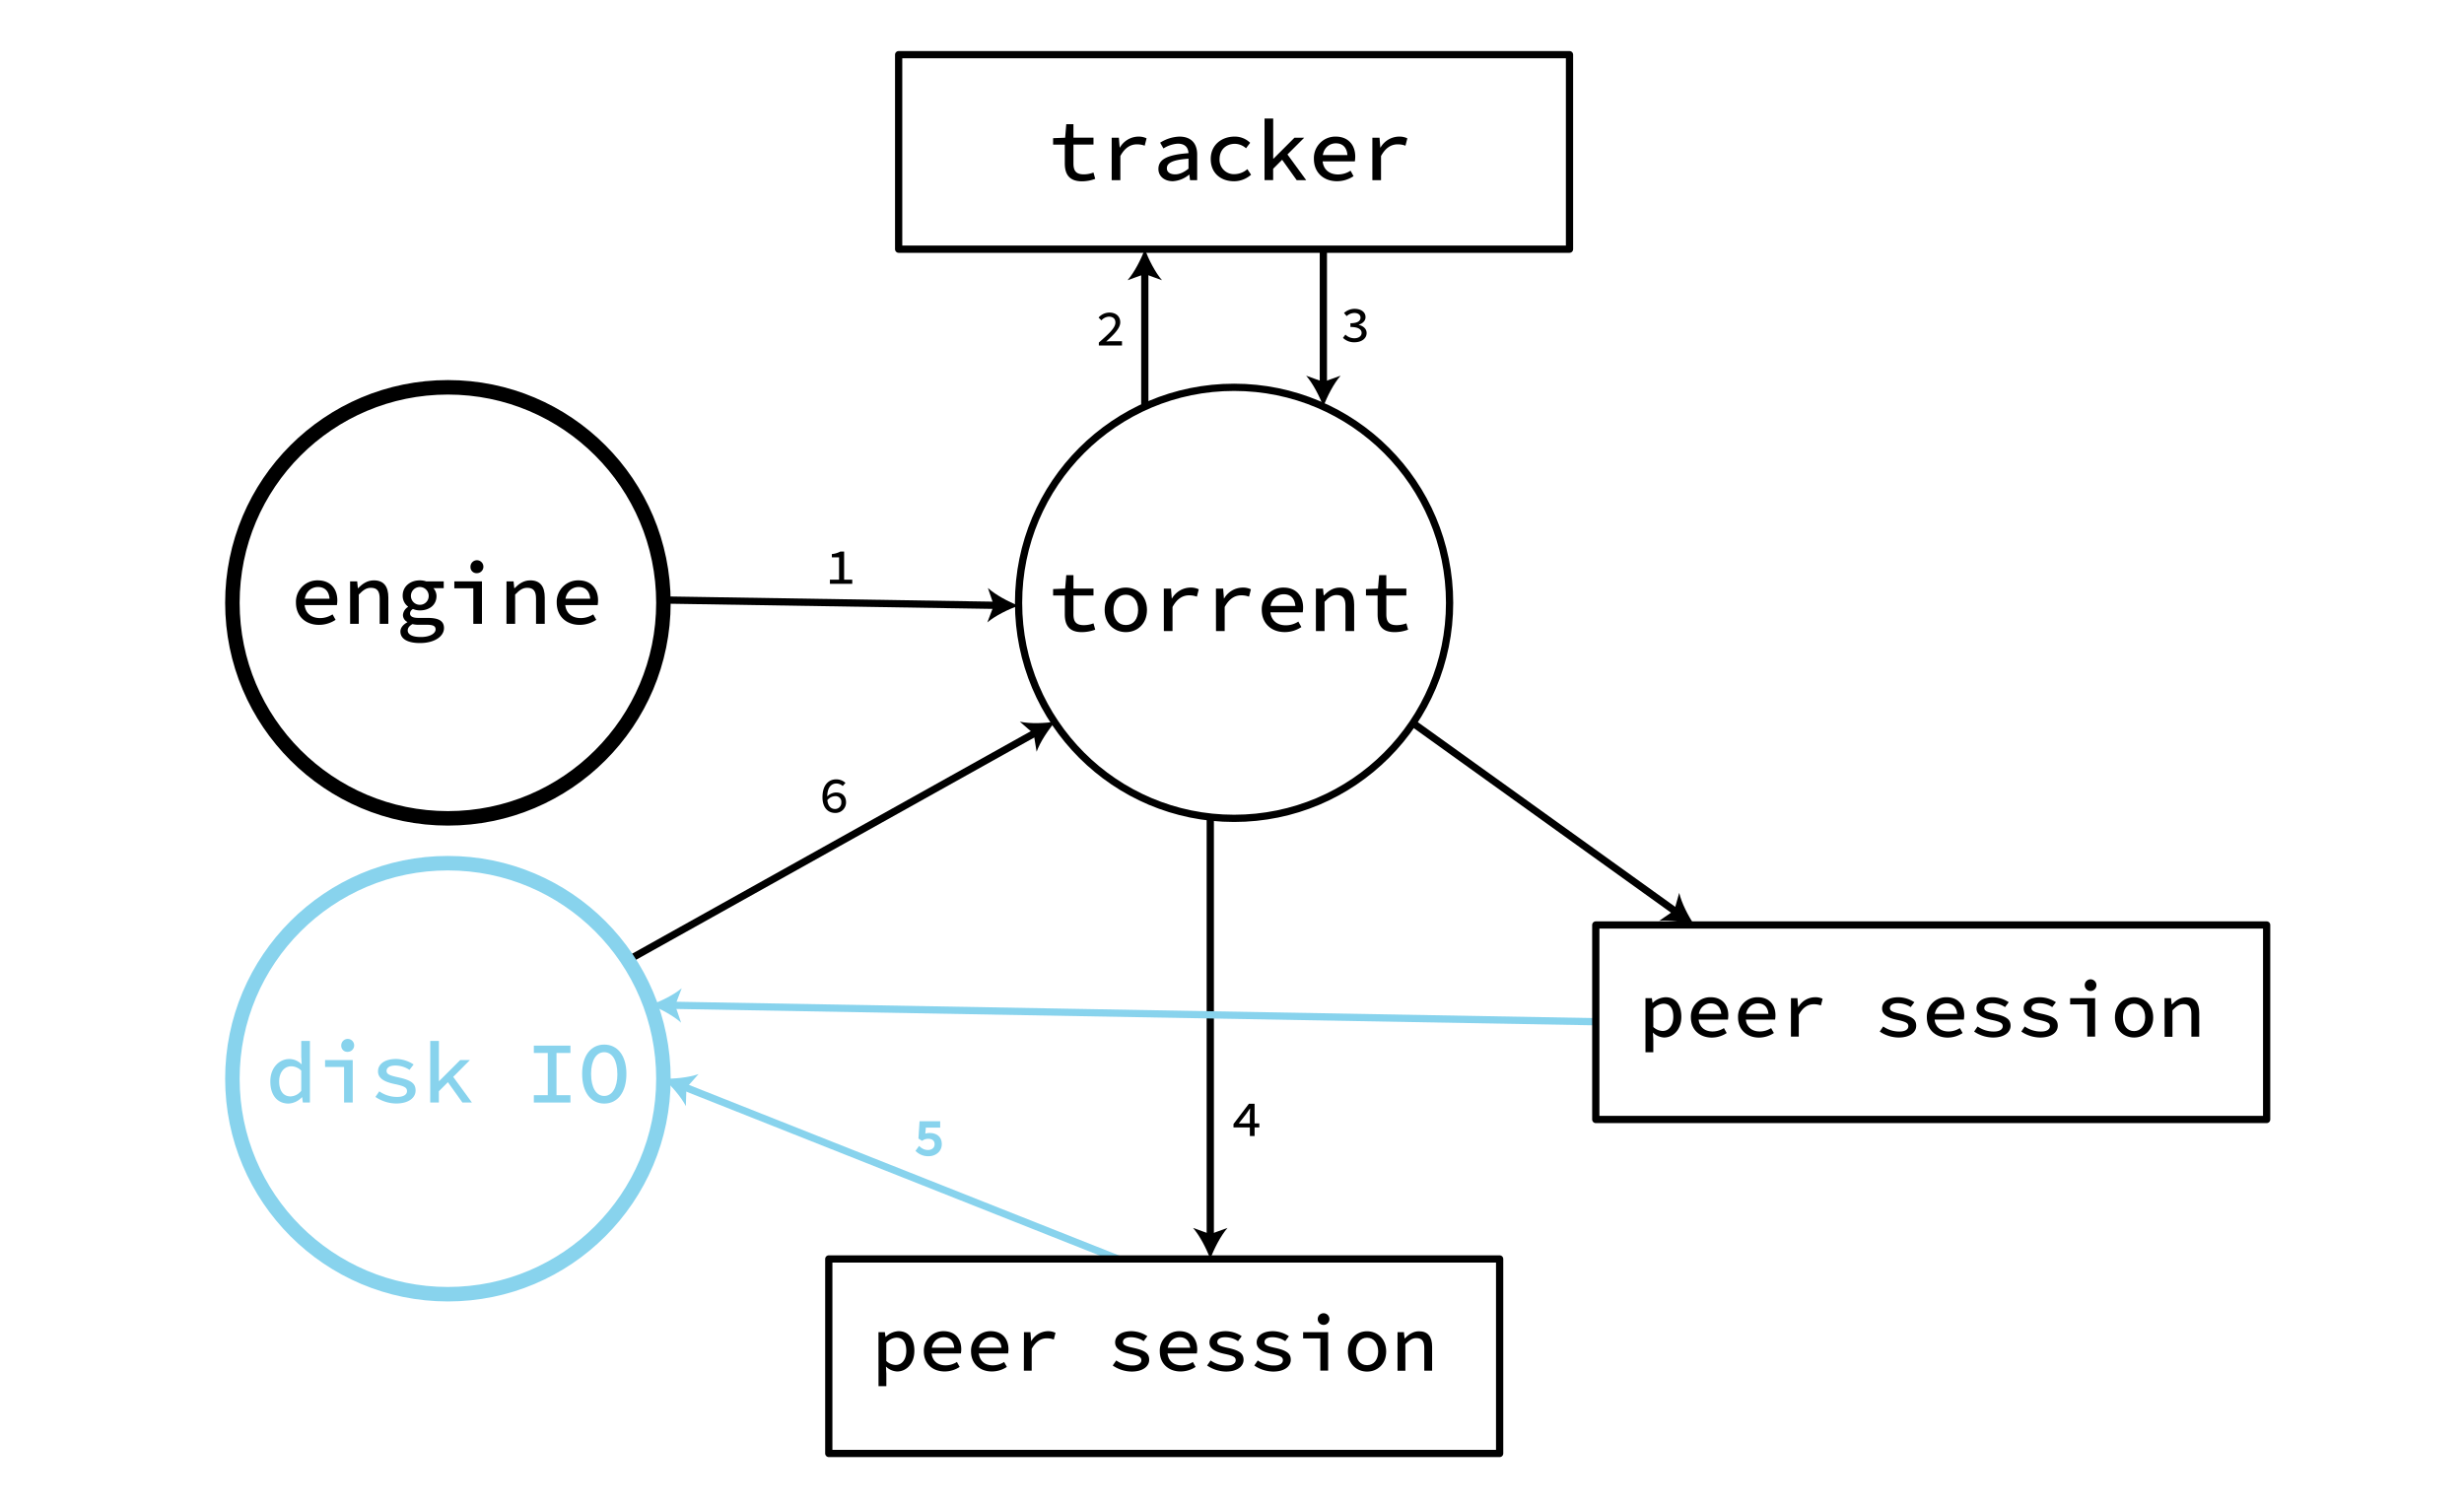 <svg id="Слой_1" data-name="Слой 1" xmlns="http://www.w3.org/2000/svg" viewBox="0 0 1190.55 728.78"><defs><style>.cls-1,.cls-3,.cls-4,.cls-5,.cls-7{fill:none;}.cls-1,.cls-3,.cls-4{stroke:#000;}.cls-1,.cls-3,.cls-7{stroke-linecap:round;stroke-linejoin:round;}.cls-1,.cls-4,.cls-5{stroke-width:3.5px;}.cls-2,.cls-8{fill:#88d3ed;}.cls-3,.cls-7{stroke-width:7px;}.cls-4,.cls-5,.cls-8{stroke-miterlimit:10;}.cls-5,.cls-7,.cls-8{stroke:#88d3ed;}.cls-6{fill:#29abe2;}</style></defs><title>forth picccc</title><path d="M514.49,296.81v-9.07h-5.65v-3.12l5.82-.22.54-6.5h3.47v6.5h9.68v3.34h-9.68v9.08c0,3.52,1.25,5.23,5,5.23a13.21,13.21,0,0,0,4.67-.87l.85,3.05a19,19,0,0,1-6.49,1.2C516.53,305.43,514.49,302,514.49,296.81Z"/><path d="M533.75,294.7c0-6.87,4.82-10.8,10.22-10.8s10.22,3.93,10.22,10.8-4.81,10.73-10.22,10.73S533.75,301.5,533.75,294.7Zm16.16,0c0-4.42-2.31-7.36-5.94-7.36S538,290.28,538,294.7,540.34,302,544,302,549.91,299.08,549.91,294.7Z"/><path d="M562.33,284.4h3.47l.37,4.76h.1a10.48,10.48,0,0,1,8.94-5.26,8.52,8.52,0,0,1,4,.84l-.91,3.55a10.54,10.54,0,0,0-3.76-.65c-2.94,0-5.77,1.5-8,5.64v11.64h-4.19Z"/><path d="M587.52,284.4H591l.37,4.76h.1a10.48,10.48,0,0,1,8.94-5.26,8.52,8.52,0,0,1,4,.84l-.91,3.55a10.54,10.54,0,0,0-3.76-.65c-2.94,0-5.77,1.5-8,5.64v11.64h-4.19Z"/><path d="M609.66,294.63a10.36,10.36,0,0,1,10.53-10.73c6,0,9.44,4,9.44,9.68a14.53,14.53,0,0,1-.19,2.28H612.56v-3.07h14.28l-.91,1c0-4.44-2.15-6.67-5.63-6.67s-6.54,2.65-6.54,7.49c0,5,3.17,7.52,7.57,7.52a11.19,11.19,0,0,0,6-1.8l1.46,2.64a14.48,14.48,0,0,1-8,2.44C614.58,305.43,609.66,301.46,609.66,294.63Z"/><path d="M635.82,284.4h3.42l.33,3.28h.17c2-2.11,4.39-3.78,7.56-3.78,4.79,0,7,3,7,8.29v12.73H650.1V292.74c0-3.58-1.21-5.24-4.25-5.24-2.23,0-3.73,1.1-5.85,3.27v14.15h-4.18Z"/><path d="M665.63,296.81v-9.07H660v-3.12l5.82-.22.55-6.5h3.47v6.5h9.68v3.34h-9.68v9.08c0,3.52,1.25,5.23,5,5.23a13.17,13.17,0,0,0,4.67-.87l.85,3.05a18.87,18.87,0,0,1-6.49,1.2C667.68,305.43,665.63,302,665.63,296.81Z"/><path d="M424.46,643.65h3.09l.31,2.24H428a9.51,9.51,0,0,1,6.18-2.7c4.91,0,7.62,3.71,7.62,9.47,0,6.32-3.95,10-8.34,10a8.25,8.25,0,0,1-5.29-2.3h-.09l.18,3.38v6h-3.78Zm13.44,9c0-3.88-1.41-6.32-4.76-6.32a7,7,0,0,0-4.9,2.48v8.78a7,7,0,0,0,4.47,1.91C435.67,659.52,437.9,657.06,437.9,652.67Z"/><path d="M446.39,652.9a9.37,9.37,0,0,1,9.52-9.71c5.45,0,8.55,3.58,8.55,8.77a13,13,0,0,1-.18,2H449v-2.77h12.92l-.82.92c0-4-1.95-6-5.1-6s-5.91,2.39-5.91,6.77c0,4.56,2.86,6.81,6.85,6.81a10.15,10.15,0,0,0,5.42-1.63l1.33,2.39a13.11,13.11,0,0,1-7.23,2.2C450.84,662.67,446.39,659.09,446.39,652.9Z"/><path d="M469.19,652.9a9.37,9.37,0,0,1,9.52-9.71c5.45,0,8.55,3.58,8.55,8.77a13,13,0,0,1-.18,2H471.81v-2.77h12.92l-.82.92c0-4-2-6-5.1-6s-5.91,2.39-5.91,6.77c0,4.56,2.86,6.81,6.85,6.81a10.15,10.15,0,0,0,5.42-1.63l1.33,2.39a13.11,13.11,0,0,1-7.23,2.2C473.64,662.67,469.19,659.09,469.19,652.9Z"/><path d="M494.75,643.65h3.13l.34,4.31h.09a9.48,9.48,0,0,1,8.09-4.77A7.86,7.86,0,0,1,510,644l-.83,3.22a9.46,9.46,0,0,0-3.4-.59c-2.66,0-5.22,1.35-7.28,5.1v10.54h-3.78Z"/><path d="M537.65,659.78l1.69-2.45a13.42,13.42,0,0,0,7.91,2.44c2.84,0,4.21-1.14,4.21-2.53s-.78-2.15-5.45-3.11c-4.9-1-7.2-2.71-7.2-5.52,0-3.11,2.79-5.42,7.93-5.42a14.19,14.19,0,0,1,7.63,2.42L552.59,648a11.2,11.2,0,0,0-6.18-1.9c-2.77,0-3.83,1.09-3.83,2.36,0,1.45,1.48,2,5.12,2.8,6,1.32,7.56,2.88,7.56,5.78,0,3.11-3,5.66-8.49,5.66A16.53,16.53,0,0,1,537.65,659.78Z"/><path d="M560.39,652.9a9.37,9.37,0,0,1,9.52-9.71c5.45,0,8.55,3.58,8.55,8.77a13,13,0,0,1-.18,2H563v-2.77h12.92l-.82.92c0-4-2-6-5.1-6s-5.91,2.39-5.91,6.77c0,4.56,2.86,6.81,6.85,6.81a10.15,10.15,0,0,0,5.42-1.63l1.33,2.39a13.11,13.11,0,0,1-7.23,2.2C564.84,662.67,560.39,659.09,560.39,652.9Z"/><path d="M583.25,659.78l1.69-2.45a13.42,13.42,0,0,0,7.91,2.44c2.84,0,4.21-1.14,4.21-2.53s-.78-2.15-5.45-3.11c-4.9-1-7.21-2.71-7.21-5.52,0-3.11,2.8-5.42,7.93-5.42a14.2,14.2,0,0,1,7.64,2.42L598.19,648a11.2,11.2,0,0,0-6.18-1.9c-2.77,0-3.83,1.09-3.83,2.36,0,1.45,1.48,2,5.12,2.8,6,1.32,7.56,2.88,7.56,5.78,0,3.11-3,5.66-8.49,5.66A16.53,16.53,0,0,1,583.25,659.78Z"/><path d="M606.05,659.78l1.69-2.45a13.42,13.42,0,0,0,7.91,2.44c2.84,0,4.21-1.14,4.21-2.53s-.78-2.15-5.45-3.11c-4.9-1-7.21-2.71-7.21-5.52,0-3.11,2.8-5.42,7.93-5.42a14.2,14.2,0,0,1,7.64,2.42L621,648a11.2,11.2,0,0,0-6.19-1.9c-2.76,0-3.83,1.09-3.83,2.36,0,1.45,1.49,2,5.13,2.8,6,1.32,7.56,2.88,7.56,5.78,0,3.11-3,5.66-8.49,5.66A16.53,16.53,0,0,1,606.05,659.78Z"/><path d="M637.94,646.67h-8.3v-3h12.08v18.57h-3.78Zm-1.24-9.34a2.82,2.82,0,0,1,5.64,0,2.82,2.82,0,0,1-5.64,0Z"/><path d="M651.28,653c0-6.21,4.36-9.77,9.25-9.77s9.24,3.56,9.24,9.77-4.35,9.71-9.24,9.71S651.28,659.12,651.28,653Zm14.62,0c0-4-2.09-6.65-5.37-6.65s-5.37,2.65-5.37,6.65,2.08,6.6,5.37,6.6S665.9,656.93,665.9,653Z"/><path d="M675.26,643.65h3.09l.3,3h.15c1.87-1.91,4-3.42,6.84-3.42,4.35,0,6.32,2.67,6.32,7.51v11.52h-3.78v-11c0-3.24-1.09-4.73-3.84-4.73-2,0-3.38,1-5.3,2.95v12.81h-3.78Z"/><path d="M514.49,78.94V69.88h-5.65V66.76l5.82-.22L515.2,60h3.47v6.51h9.68v3.34h-9.68V79c0,3.53,1.25,5.24,5,5.24a13.21,13.21,0,0,0,4.67-.88l.85,3.06a19,19,0,0,1-6.49,1.19C516.53,87.56,514.49,84.09,514.49,78.94Z"/><path d="M537.14,66.54h3.47L541,71.3h.1A10.49,10.49,0,0,1,550,66a8.64,8.64,0,0,1,4,.84l-.91,3.56a10.33,10.33,0,0,0-3.76-.66c-2.94,0-5.77,1.5-8,5.64V87.06h-4.19Z"/><path d="M559.72,81.64c0-4.6,4.18-6.87,14.54-7.64-.15-2.54-1.51-4.58-5.16-4.58a14.4,14.4,0,0,0-6.94,2.31l-1.6-2.79A18.5,18.5,0,0,1,569.84,66c5.66,0,8.6,3.25,8.6,8.67V87.06H575l-.33-2.67h-.13a13.47,13.47,0,0,1-7.86,3.17C562.74,87.56,559.72,85.25,559.72,81.64Zm14.54-.16V76.67c-8.06.58-10.45,2.2-10.45,4.65,0,2.06,1.85,2.92,4,2.92S572.13,83.21,574.26,81.48Z"/><path d="M585,76.83C585,70,590.29,66,596.53,66a10.56,10.56,0,0,1,7.52,3l-2,2.64a8.19,8.19,0,0,0-5.33-2.15c-4.41,0-7.45,2.94-7.45,7.36a6.93,6.93,0,0,0,7.33,7.29,9.65,9.65,0,0,0,6.09-2.41l1.8,2.69a12.51,12.51,0,0,1-8.22,3.16C589.83,87.56,585,83.63,585,76.83Z"/><path d="M611,57.28h4.18V76.64h.17l10.1-10.1h4.71l-15,15v5.47H611Zm8.06,19.3,2.48-2.67,9.6,13.15h-4.6Z"/><path d="M634.85,76.76A10.36,10.36,0,0,1,645.38,66c6,0,9.44,4,9.44,9.69a14.5,14.5,0,0,1-.19,2.27H637.75V74.93H652l-.91,1c0-4.45-2.15-6.68-5.63-6.68S639,71.92,639,76.76c0,5,3.16,7.53,7.57,7.53a11.19,11.19,0,0,0,6-1.81L654,85.12a14.45,14.45,0,0,1-8,2.44C639.77,87.56,634.85,83.6,634.85,76.76Z"/><path d="M663.1,66.54h3.46l.37,4.76h.1A10.49,10.49,0,0,1,676,66a8.71,8.71,0,0,1,4,.84l-.92,3.56a10.27,10.27,0,0,0-3.75-.66c-3,0-5.78,1.5-8.05,5.64V87.06H663.1Z"/><rect class="cls-1" x="434.21" y="26.42" width="324.14" height="93.98"/><path class="cls-2" d="M130.61,522.49c0-6.69,4.4-10.8,9.15-10.8a8.21,8.21,0,0,1,5.9,2.51h.1l-.2-3.61v-7.65h4.19v29.77h-3.42l-.34-2.55h-.13a9.49,9.49,0,0,1-6.44,3.05C134.12,533.21,130.61,529.29,130.61,522.49ZM145.56,527v-9.7a6.86,6.86,0,0,0-4.85-2.1c-3.2,0-5.82,2.77-5.82,7.26,0,4.66,2.07,7.29,5.5,7.29A6.79,6.79,0,0,0,145.56,527Z"/><path class="cls-2" d="M166.25,515.53h-9.18v-3.34h13.36v20.52h-4.18Zm-1.36-10.32a3.12,3.12,0,1,1,3.11,3A2.9,2.9,0,0,1,164.89,505.21Z"/><path class="cls-2" d="M181.4,530l1.86-2.71A14.86,14.86,0,0,0,192,530c3.15,0,4.65-1.26,4.65-2.8s-.85-2.37-6-3.43c-5.42-1.13-8-3-8-6.11,0-3.43,3.09-6,8.77-6a15.76,15.76,0,0,1,8.43,2.66l-2,2.61a12.42,12.42,0,0,0-6.84-2.1c-3,0-4.23,1.21-4.23,2.61,0,1.61,1.64,2.24,5.66,3.1,6.68,1.46,8.36,3.18,8.36,6.39,0,3.44-3.33,6.25-9.39,6.25A18.26,18.26,0,0,1,181.4,530Z"/><path class="cls-2" d="M207.89,502.94h4.18V522.3h.17l10.11-10.11h4.7l-15,15.06v5.46h-4.18Zm8.06,19.3,2.48-2.68,9.6,13.15h-4.6Z"/><path class="cls-2" d="M257.94,529.16h6.73v-20.4h-6.73v-3.55h17.68v3.55h-6.73v20.4h6.73v3.55H257.94Z"/><path class="cls-2" d="M281.28,518.83c0-9,4.4-14.12,10.69-14.12s10.69,5.16,10.69,14.12c0,9.12-4.4,14.38-10.69,14.38S281.28,528,281.28,518.83Zm17,0c0-6.6-2.52-10.44-6.34-10.44s-6.34,3.84-6.34,10.44c0,6.76,2.52,10.7,6.34,10.7S298.31,525.59,298.31,518.83Z"/><path d="M143,291.14a10.36,10.36,0,0,1,10.53-10.73c6,0,9.45,3.95,9.45,9.68a14.11,14.11,0,0,1-.2,2.27H145.9V289.3h14.28l-.91,1c0-4.44-2.15-6.67-5.63-6.67s-6.53,2.65-6.53,7.49c0,5,3.16,7.52,7.57,7.52a11.11,11.11,0,0,0,6-1.81l1.47,2.65a14.51,14.51,0,0,1-8,2.43C147.92,301.93,143,298,143,291.14Z"/><path d="M169.16,280.91h3.42l.33,3.27h.17c2-2.1,4.39-3.77,7.56-3.77,4.8,0,7,2.95,7,8.29v12.73h-4.18V289.25c0-3.58-1.2-5.24-4.25-5.24-2.23,0-3.73,1.1-5.85,3.27v14.15h-4.18Z"/><path d="M193.47,305.11c0-1.65,1.16-3.23,3.33-4.44v-.17a3.77,3.77,0,0,1-2.1-3.4,5,5,0,0,1,2.45-3.85v-.17a6.46,6.46,0,0,1-2.58-5.3c0-4.59,3.83-7.37,8.26-7.37a9,9,0,0,1,3.12.5h8.45v3.26h-5a5.76,5.76,0,0,1,1.51,3.76c0,4.47-3.55,7-8.07,7a9.08,9.08,0,0,1-3.3-.67,2.54,2.54,0,0,0-1.42,2.14c0,1.47,1.44,2.15,4.06,2.15h4.39c5.3,0,7.95,1.39,7.95,4.91,0,4-4.52,7.24-11.62,7.24C197.07,310.7,193.47,308.76,193.47,305.11Zm17-1c0-1.77-1.48-2.25-4.4-2.25h-3.63a11.67,11.67,0,0,1-3.13-.32c-1.7.95-2.31,2-2.31,3.05,0,2,2.24,3.19,6.32,3.19C207.69,307.81,210.46,306.07,210.46,304.14Zm-3.33-16.36a4.3,4.3,0,1,0-4.3,4.47A4.22,4.22,0,0,0,207.13,287.78Z"/><path d="M228.69,284.25h-9.17v-3.34h13.35v20.52h-4.18Zm-1.36-10.32a3.12,3.12,0,1,1,3.11,3A2.9,2.9,0,0,1,227.33,273.93Z"/><path d="M244.73,280.91h3.42l.33,3.27h.17c2.06-2.1,4.39-3.77,7.56-3.77,4.8,0,7,2.95,7,8.29v12.73H259V289.25c0-3.58-1.2-5.24-4.24-5.24-2.24,0-3.74,1.1-5.86,3.27v14.15h-4.18Z"/><path d="M269,291.14a10.35,10.35,0,0,1,10.52-10.73c6,0,9.45,3.95,9.45,9.68a15.57,15.57,0,0,1-.19,2.27H271.85V289.3h14.28l-.91,1c0-4.44-2.15-6.67-5.62-6.67s-6.54,2.65-6.54,7.49c0,5,3.16,7.52,7.57,7.52a11.08,11.08,0,0,0,6-1.81l1.47,2.65a14.51,14.51,0,0,1-8,2.43C273.87,301.93,269,298,269,291.14Z"/><circle class="cls-3" cx="216.42" cy="291.27" r="104.13"/><line class="cls-4" x1="553.14" y1="130.95" x2="553.14" y2="196.47"/><path d="M553.14,120.39c-1.85,5-5,11.14-8.32,15l8.32-3,8.31,3C558.12,131.53,555,125.36,553.14,120.39Z"/><line class="cls-4" x1="639.42" y1="120.39" x2="639.42" y2="185.91"/><path d="M639.42,196.47c-1.84-5-5-11.13-8.32-14.95l8.32,3,8.32-3C644.41,185.34,641.26,191.5,639.42,196.47Z"/><line class="cls-4" x1="584.78" y1="395.11" x2="584.78" y2="597.73"/><path d="M584.78,608.29c-1.85-5-5-11.13-8.32-15l8.32,3,8.32-3C589.76,597.16,586.62,603.32,584.78,608.29Z"/><line class="cls-2" x1="320.55" y1="521.19" x2="540.25" y2="608.29"/><line class="cls-5" x1="330.37" y1="525.08" x2="540.25" y2="608.29"/><path class="cls-2" d="M320.55,521.19c3.94,3.54,8.51,8.74,10.84,13.24l.27-8.84,5.86-6.63C332.74,520.65,325.85,521.3,320.55,521.19Z"/><line class="cls-6" x1="509.87" y1="348.69" x2="303.41" y2="463.93"/><line class="cls-4" x1="500.65" y1="353.83" x2="303.41" y2="463.93"/><path d="M509.87,348.69c-5.23.81-12.15,1.07-17.11,0l6.68,5.8,1.43,8.73C502.58,358.47,506.43,352.72,509.87,348.69Z"/><line x1="320.55" y1="289.9" x2="492.14" y2="292.65"/><line class="cls-4" x1="320.55" y1="289.9" x2="481.59" y2="292.48"/><path d="M492.14,292.65c-5,1.76-11.21,4.81-15.08,8.08l3.14-8.27-2.87-8.37C481.09,287.48,487.21,290.73,492.14,292.65Z"/><line class="cls-2" x1="314.29" y1="485.53" x2="771.05" y2="493.67"/><line class="cls-5" x1="324.84" y1="485.72" x2="771.05" y2="493.67"/><path class="cls-2" d="M314.29,485.53c4.93,1.94,11,5.19,14.8,8.59l-2.86-8.37,3.16-8.27C325.51,480.75,319.29,483.78,314.29,485.53Z"/><line x1="682.71" y1="349.37" x2="818.66" y2="446.92"/><line class="cls-4" x1="682.71" y1="349.37" x2="810.08" y2="440.76"/><path d="M818.66,446.92c-5.11-1.4-11.95-2.44-17-2l7.3-5,2.4-8.52C812.52,436.38,815.7,442.53,818.66,446.92Z"/><circle class="cls-1" cx="596.28" cy="291.27" r="104.13"/><circle class="cls-7" cx="216.42" cy="521.19" r="104.13"/><rect class="cls-1" x="400.45" y="608.29" width="324.14" height="93.98"/><rect class="cls-1" x="771.05" y="446.92" width="324.14" height="93.98"/><path d="M401,280.09h4.42V269.27h-3.49v-1.56a11.28,11.28,0,0,0,4.12-1.22h1.81v13.6h3.93v2H401Z"/><path d="M530.94,165.51c5.07-4.44,8-7.15,8-9.66,0-1.71-1-2.85-3.17-2.85a5.22,5.22,0,0,0-3.59,1.79l-1.37-1.36a7,7,0,0,1,5.27-2.4c3.17,0,5.2,1.87,5.2,4.7s-2.88,5.74-6.8,9.27c1-.08,2-.14,2.89-.14h4.75v2.07H530.94Z"/><path d="M648.89,163.24l1.19-1.57a6.21,6.21,0,0,0,4.3,1.77c2,0,3.52-1,3.52-2.59s-1.44-2.87-5.41-2.87v-1.81c3.53,0,4.88-1.16,4.88-2.7,0-1.39-1.2-2.25-3-2.25a5.72,5.72,0,0,0-3.7,1.51l-1.27-1.51a7.71,7.71,0,0,1,5.07-2c3.06,0,5.32,1.47,5.32,4,0,1.82-1.33,3-3.24,3.66v.1c2,.45,3.77,1.8,3.77,3.92,0,2.8-2.64,4.47-5.79,4.47A7.65,7.65,0,0,1,648.89,163.24Z"/><path d="M603.89,538.58c0-.9.08-2,.12-2.94h-.11c-.52.79-1.1,1.58-1.62,2.38l-3.73,4.79h9.93v1.93H596V543.1l7.45-9.81h2.74v15.6h-2.28Z"/><path d="M397.41,385.18c0-6.15,3.17-8.62,6.58-8.62a6.5,6.5,0,0,1,4.52,1.71l-1.33,1.51a4.53,4.53,0,0,0-3-1.22c-2.41,0-4.49,1.68-4.49,6.62,0,3.85,1.46,5.69,3.77,5.69a3,3,0,0,0,3.05-3.19,2.74,2.74,0,0,0-3.05-3,5,5,0,0,0-3.8,2.07l-.1-1.79a6.42,6.42,0,0,1,4.37-2.06c2.85,0,4.86,1.59,4.86,4.82a5.09,5.09,0,0,1-5.31,5.07C400.12,392.75,397.41,390.32,397.41,385.18Z"/><path class="cls-8" d="M443,556l1.16-1.59a6.07,6.07,0,0,0,4.22,1.73c2.07,0,3.7-1.24,3.7-3.27s-1.44-3.14-3.57-3.14a5.41,5.41,0,0,0-3,.89l-1.22-.77.49-7.61h9v2.09h-6.89l-.37,4.17a6.31,6.31,0,0,1,2.67-.57c3,0,5.36,1.52,5.36,4.88s-2.82,5.33-5.87,5.33A7.91,7.91,0,0,1,443,556Z"/><path d="M795.06,482.28h3.09l.31,2.24h.12a9.5,9.5,0,0,1,6.18-2.69c4.91,0,7.62,3.7,7.62,9.46,0,6.32-4,10-8.34,10a8.25,8.25,0,0,1-5.29-2.3h-.09l.18,3.38v6.05h-3.78Zm13.44,9c0-3.89-1.41-6.33-4.76-6.33a7,7,0,0,0-4.9,2.48v8.79a7,7,0,0,0,4.47,1.9C806.27,498.15,808.5,495.69,808.5,491.31Z"/><path d="M817,491.53a9.36,9.36,0,0,1,9.52-9.7c5.45,0,8.55,3.57,8.55,8.76a13,13,0,0,1-.18,2.05H819.61v-2.77h12.92l-.82.92c0-4-2-6-5.1-6s-5.91,2.4-5.91,6.77c0,4.56,2.86,6.81,6.85,6.81a10.15,10.15,0,0,0,5.42-1.63l1.33,2.39a13.11,13.11,0,0,1-7.23,2.2C821.44,501.3,817,497.72,817,491.53Z"/><path d="M839.79,491.53a9.36,9.36,0,0,1,9.52-9.7c5.45,0,8.55,3.57,8.55,8.76a13,13,0,0,1-.18,2.05H842.41v-2.77h12.92l-.82.92c0-4-2-6-5.1-6s-5.91,2.4-5.91,6.77c0,4.56,2.86,6.81,6.85,6.81a10.15,10.15,0,0,0,5.42-1.63l1.33,2.39a13.11,13.11,0,0,1-7.23,2.2C844.24,501.3,839.79,497.72,839.79,491.53Z"/><path d="M865.35,482.28h3.13l.34,4.31h.09a9.47,9.47,0,0,1,8.09-4.76,7.76,7.76,0,0,1,3.64.76l-.83,3.21a9.46,9.46,0,0,0-3.4-.59c-2.66,0-5.22,1.35-7.28,5.1v10.54h-3.78Z"/><path d="M908.25,498.41l1.69-2.45a13.42,13.42,0,0,0,7.91,2.44c2.84,0,4.21-1.14,4.21-2.53s-.78-2.15-5.45-3.11c-4.9-1-7.21-2.71-7.21-5.52,0-3.11,2.8-5.41,7.93-5.41a14.19,14.19,0,0,1,7.64,2.41l-1.78,2.36a11.2,11.2,0,0,0-6.19-1.9c-2.76,0-3.83,1.09-3.83,2.36,0,1.45,1.49,2,5.13,2.8,6,1.32,7.56,2.88,7.56,5.78,0,3.11-3,5.66-8.49,5.66A16.53,16.53,0,0,1,908.25,498.41Z"/><path d="M931,491.53a9.36,9.36,0,0,1,9.52-9.7c5.45,0,8.55,3.57,8.55,8.76a13,13,0,0,1-.18,2.05H933.61v-2.77h12.91l-.81.92c0-4-2-6-5.1-6s-5.91,2.4-5.91,6.77c0,4.56,2.86,6.81,6.85,6.81a10.15,10.15,0,0,0,5.42-1.63l1.33,2.39a13.11,13.11,0,0,1-7.23,2.2C935.44,501.3,931,497.72,931,491.53Z"/><path d="M953.85,498.41l1.69-2.45a13.42,13.42,0,0,0,7.91,2.44c2.84,0,4.21-1.14,4.21-2.53s-.78-2.15-5.45-3.11c-4.9-1-7.21-2.71-7.21-5.52,0-3.11,2.8-5.41,7.93-5.41a14.19,14.19,0,0,1,7.64,2.41l-1.78,2.36a11.2,11.2,0,0,0-6.19-1.9c-2.76,0-3.83,1.09-3.83,2.36,0,1.45,1.49,2,5.13,2.8,6,1.32,7.56,2.88,7.56,5.78,0,3.11-3,5.66-8.49,5.66A16.53,16.53,0,0,1,953.85,498.41Z"/><path d="M976.65,498.41l1.68-2.45a13.48,13.48,0,0,0,7.92,2.44c2.84,0,4.21-1.14,4.21-2.53s-.78-2.15-5.45-3.11c-4.9-1-7.21-2.71-7.21-5.52,0-3.11,2.8-5.41,7.93-5.41a14.19,14.19,0,0,1,7.64,2.41l-1.78,2.36a11.2,11.2,0,0,0-6.19-1.9c-2.76,0-3.83,1.09-3.83,2.36,0,1.45,1.49,2,5.13,2.8,6,1.32,7.56,2.88,7.56,5.78,0,3.11-3,5.66-8.49,5.66A16.53,16.53,0,0,1,976.65,498.41Z"/><path d="M1008.54,485.3h-8.3v-3h12.08v18.57h-3.78ZM1007.3,476a2.82,2.82,0,0,1,5.64,0,2.82,2.82,0,0,1-5.64,0Z"/><path d="M1021.88,491.6c0-6.22,4.36-9.77,9.25-9.77s9.24,3.55,9.24,9.77-4.35,9.7-9.24,9.7S1021.88,497.75,1021.88,491.6Zm14.62,0c0-4-2.09-6.66-5.37-6.66s-5.37,2.66-5.37,6.66,2.08,6.59,5.37,6.59S1036.5,495.56,1036.5,491.6Z"/><path d="M1045.86,482.28H1049l.3,3h.15c1.86-1.91,4-3.41,6.84-3.41,4.34,0,6.32,2.66,6.32,7.5v11.52h-3.78v-11c0-3.24-1.09-4.74-3.84-4.74-2,0-3.38,1-5.3,3v12.81h-3.78Z"/></svg>